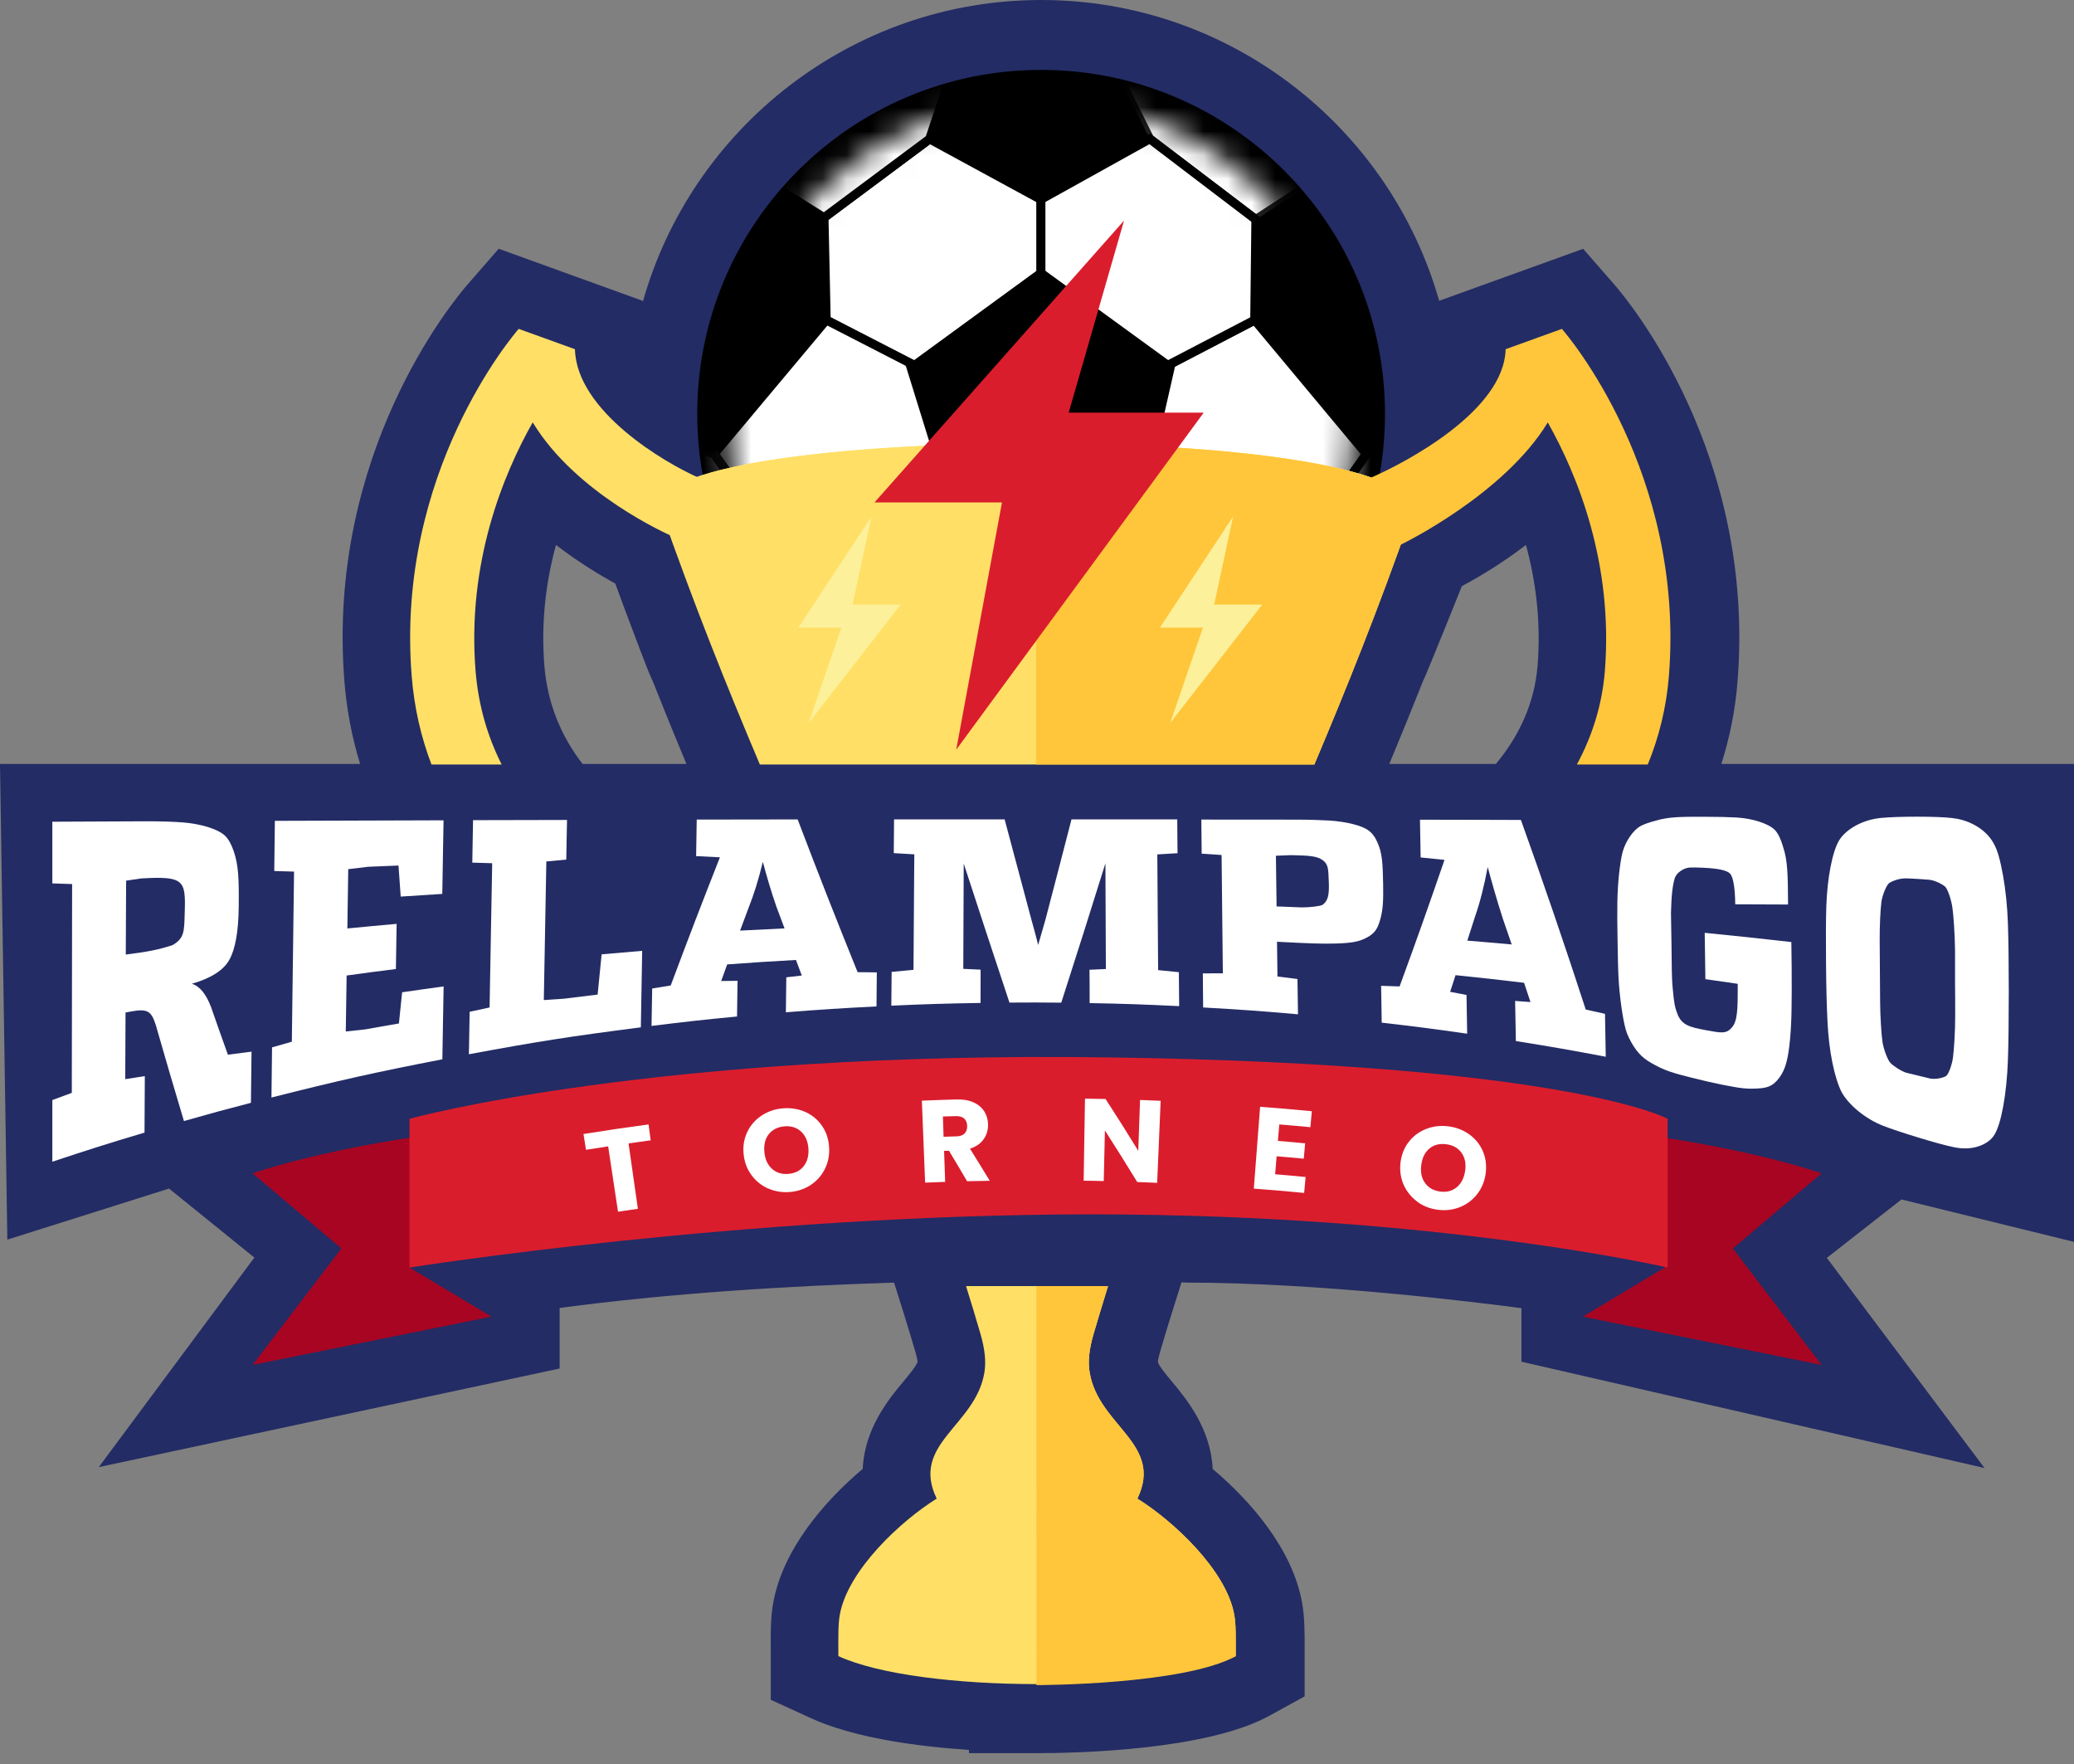 <svg width="87" height="74" viewBox="0 0 87 74" fill="none" xmlns="http://www.w3.org/2000/svg">
<rect x="0" y="0" width="87" height="74" fill="#808080" stroke="none"/>
<path d="M87 52.082V32.042H72.205C72.556 30.948 72.79 29.795 72.886 28.579C73.648 19.026 68.31 12.609 67.697 11.91L66.41 10.436L60.37 12.616C58.303 5.344 51.6 0 43.673 0C35.745 0 29.011 5.366 26.963 12.665V12.619L20.919 10.433L19.632 11.91C19.02 12.609 13.685 19.026 14.447 28.579C14.543 29.773 14.764 30.93 15.106 32.042H0L0.308 51.992L7.091 49.85L10.669 52.744L4.144 61.533L23.475 57.398V54.858C28.144 54.233 33.137 53.932 37.505 53.795C37.806 54.737 38.108 55.71 38.403 56.717C38.471 56.95 38.487 57.075 38.49 57.118C38.437 57.292 38.12 57.675 37.884 57.958C37.296 58.663 36.267 59.904 36.19 61.607C34.589 62.956 32.826 64.987 32.431 67.25C32.328 67.85 32.328 68.397 32.332 69.149V71.291L34.001 72.056C35.829 72.895 38.484 73.25 40.645 73.393V73.53H43.505C45.121 73.53 50.599 73.418 53.245 71.963L54.727 71.148V69.152C54.727 68.397 54.727 67.85 54.625 67.25C54.233 64.99 52.471 62.96 50.869 61.61C50.789 59.907 49.76 58.669 49.175 57.964C48.939 57.681 48.622 57.298 48.569 57.124C48.572 57.081 48.588 56.96 48.656 56.723C48.954 55.707 49.256 54.731 49.561 53.785C49.707 53.792 49.788 53.795 49.8 53.795C55.34 53.795 61.983 54.622 63.821 54.867V57.112L83.245 61.57L76.632 52.757L79.763 50.307L86.997 52.085L87 52.082ZM22.834 27.911C22.685 26.043 22.918 24.336 23.322 22.856C24.23 23.552 25.116 24.093 25.812 24.479C26.074 25.197 26.36 25.962 26.587 26.562C26.785 27.09 26.969 27.566 27.103 27.908C27.177 28.101 27.239 28.253 27.286 28.359C27.311 28.421 27.339 28.483 27.37 28.542C27.846 29.745 28.321 30.908 28.794 32.042H24.438C23.546 30.889 22.962 29.512 22.834 27.911ZM64.499 27.911C64.374 29.475 63.734 30.864 62.748 32.042H58.278C58.75 30.911 59.223 29.748 59.702 28.542C59.733 28.477 59.764 28.411 59.795 28.34C59.857 28.197 59.941 27.995 60.04 27.749C60.233 27.283 60.485 26.661 60.737 26.039C60.945 25.526 61.15 25.01 61.321 24.584C62.039 24.202 63.009 23.624 64.01 22.856C64.415 24.336 64.648 26.043 64.499 27.911Z" fill="#232C64"/>
<path d="M43.672 31.781C51.639 31.781 58.097 25.323 58.097 17.357C58.097 9.39 51.639 2.932 43.672 2.932C35.706 2.932 29.248 9.39 29.248 17.357C29.248 25.323 35.706 31.781 43.672 31.781Z" fill="black"/>
<mask id="mask0_5_1001" style="mask-type:luminance" maskUnits="userSpaceOnUse" x="30" y="4" width="27" height="27">
<path d="M56.839 17.44C56.884 10.167 51.025 4.235 43.753 4.189C36.48 4.143 30.547 10.002 30.501 17.275C30.456 24.548 36.314 30.48 43.587 30.526C50.86 30.572 56.793 24.713 56.839 17.44Z" fill="white"/>
</mask>
<g mask="url(#mask0_5_1001)">
<path d="M39.167 15.743L34.66 13.424L34.566 9.124L38.996 5.826L43.666 8.363V12.46L39.167 15.743Z" fill="white"/>
<path d="M39.183 15.964L34.473 13.542L34.377 9.034L38.981 5.605L43.853 8.254V12.556L39.183 15.964ZM34.843 13.309L39.149 15.522L43.476 12.367V8.478L39.012 6.05L34.756 9.221L34.843 13.309Z" fill="black"/>
<path d="M40.816 21.056L37.595 24.659L33.255 23.695L29.956 19.041L34.66 13.424L39.168 15.743L40.816 21.056Z" fill="white"/>
<path d="M37.66 24.864L33.143 23.86L29.717 19.029L34.611 13.184L39.32 15.609L41.024 21.099L37.657 24.861L37.66 24.864ZM33.367 23.524L37.527 24.448L40.604 21.006L39.01 15.867L34.707 13.654L30.193 19.045L33.367 23.521V23.524Z" fill="black"/>
<path d="M33.255 23.695L30.186 29.841L24.078 28.122L22.588 22.421L25.483 17.357L29.956 19.041L33.255 23.695Z" fill="white"/>
<path d="M30.286 30.062L23.922 28.271L22.386 22.393L25.396 17.123L30.074 18.883L33.472 23.674L30.286 30.059V30.062ZM24.23 27.97L30.087 29.618L33.037 23.711L29.835 19.197L25.563 17.59L22.787 22.449L24.23 27.973V27.97Z" fill="#242125"/>
<path d="M54.022 23.695L57.09 29.841L63.202 28.122L64.688 22.421L61.794 17.357L57.32 19.041L54.022 23.695Z" fill="white"/>
<path d="M56.99 30.062L53.801 23.677L57.199 18.886L61.874 17.126L64.884 22.396L63.351 28.275L56.987 30.065L56.99 30.062ZM54.239 23.711L57.189 29.618L63.046 27.97L64.489 22.446L61.713 17.587L57.441 19.194L54.239 23.708V23.711Z" fill="#242125"/>
<path d="M46.974 21.056L49.685 24.659L54.022 23.695L57.314 19.041L52.632 13.424L48.18 15.743L46.974 21.056Z" fill="white"/>
<path d="M49.607 24.867L46.772 21.099L48.019 15.616L52.682 13.188L57.553 19.032L54.137 23.863L49.61 24.87L49.607 24.867ZM47.176 21.012L49.763 24.448L53.913 23.524L57.081 19.048L52.585 13.657L48.345 15.864L47.176 21.009V21.012Z" fill="black"/>
<path d="M34.566 9.124L30.87 6.815V2.646L36.22 -0.731L39.876 3.18L38.996 5.826L34.566 9.124Z" fill="white"/>
<path d="M34.576 9.354L30.681 6.92V2.543L36.252 -0.973L40.088 3.134L39.155 5.941L39.109 5.975L34.576 9.351V9.354ZM31.057 6.712L34.557 8.901L38.838 5.711L39.662 3.227L36.19 -0.491L31.057 2.745V6.709V6.712Z" fill="black"/>
<path d="M52.679 9.211L56.369 6.815L56.344 2.646L50.994 -0.731L46.912 3.18L48.23 5.826L52.679 9.211Z" fill="white"/>
<path d="M52.669 9.438L48.081 5.947L46.682 3.14L50.972 -0.97L56.533 2.54L56.558 6.917L52.672 9.438H52.669ZM48.376 5.702L52.685 8.978L56.176 6.712L56.154 2.745L51.015 -0.497L47.139 3.218L48.376 5.702Z" fill="#242125"/>
<path d="M48.181 15.743L52.632 13.424L52.679 9.211L48.23 5.826L43.666 8.363V12.46L48.181 15.743Z" fill="white"/>
<path d="M48.165 15.964L43.48 12.556V8.254L48.249 5.602L52.872 9.118L52.822 13.539L48.168 15.964H48.165ZM43.853 12.367L48.196 15.522L52.446 13.309L52.492 9.302L48.215 6.047L43.853 8.471V12.364V12.367Z" fill="black"/>
<path d="M41.192 30.146H46.138L49.685 24.659L46.974 21.056H40.816L37.595 24.659L41.192 30.146Z" fill="white"/>
<path d="M46.24 30.336H41.092L37.358 24.643L40.731 20.873H47.067L49.912 24.653L46.24 30.336ZM41.294 29.96H46.035L49.455 24.668L46.878 21.246H40.899L37.831 24.678L41.294 29.96Z" fill="#242125"/>
<path d="M41.192 40.272H46.138L51.933 34.452L46.138 30.146H41.192L35.344 34.452L41.192 40.272Z" fill="white"/>
<path d="M46.215 40.461H41.114L35.055 34.43L41.129 29.96H46.2L52.221 34.43L46.215 40.461ZM41.269 40.085H46.06L51.65 34.474L46.075 30.336H41.254L35.63 34.474L41.269 40.085Z" fill="#242125"/>
<path d="M40.815 21.056L39.167 15.743L43.666 12.46L48.18 15.743L46.974 21.056H40.815Z" fill="black" stroke="black" stroke-width="2" stroke-miterlimit="10"/>
<path d="M29.956 19.041L25.482 17.357L30.87 6.814L34.566 9.124L34.66 13.424L29.956 19.041Z" fill="black"/>
<path d="M57.314 19.041L61.548 11.425L56.369 6.814L52.679 9.211L52.632 13.424L57.314 19.041Z" fill="black"/>
<path d="M33.224 23.723L30.186 29.841L35.344 34.452L41.192 30.146L37.595 24.659L33.224 23.723Z" fill="#242125"/>
<path d="M54.056 23.723L57.09 29.841L51.933 34.452L46.085 30.146L49.685 24.659L54.056 23.723Z" fill="#242125"/>
<path d="M46.912 3.152L48.23 5.826L43.666 8.363L38.997 5.826L39.877 3.18L46.912 3.152Z" fill="black"/>
</g>
<path fill-rule="evenodd" clip-rule="evenodd" d="M31.877 32.064H55.134C56.471 28.903 57.826 25.529 59.185 21.643C60.618 17.54 26.43 17.689 27.73 21.41C29.116 25.383 30.506 28.828 31.874 32.064H31.877Z" fill="#FFDF66"/>
<path fill-rule="evenodd" clip-rule="evenodd" d="M47.711 62.854C48.821 60.556 46.091 59.813 45.712 57.578C45.634 57.127 45.675 56.618 45.883 55.915C46.082 55.24 46.281 54.584 46.48 53.941H40.523C40.725 54.584 40.924 55.243 41.12 55.915C41.325 56.618 41.366 57.127 41.291 57.578C40.912 59.813 38.182 60.556 39.292 62.854C37.809 63.774 35.552 65.857 35.226 67.738C35.154 68.151 35.167 68.63 35.167 69.46C38.58 71.027 48.423 71.024 51.836 69.46C51.836 68.63 51.849 68.151 51.777 67.738C51.451 65.857 49.194 63.774 47.711 62.854Z" fill="#FFDF66"/>
<path fill-rule="evenodd" clip-rule="evenodd" d="M59.185 21.643C58.501 23.599 57.345 26.403 56.667 28.324C50.832 26.596 35.987 26.68 30.342 28.324C29.636 26.335 28.439 23.434 27.733 21.41C26.434 17.692 60.618 17.543 59.188 21.643H59.185Z" fill="#FFDF66"/>
<path d="M18.096 32.064H21.043C20.453 30.895 20.067 29.587 19.949 28.138C19.585 23.596 21.112 19.896 22.346 17.714C24.158 20.708 28.02 22.415 28.231 22.505L29.303 20.033C27.883 19.415 24.18 17.238 24.118 14.646L21.758 13.794C21.547 14.036 16.588 19.822 17.269 28.352C17.375 29.686 17.664 30.923 18.099 32.064H18.096Z" fill="#FFDF66"/>
<path d="M64.924 17.714C66.158 19.899 67.681 23.599 67.321 28.138C67.206 29.568 66.789 30.877 66.146 32.064H69.121C69.593 30.911 69.901 29.674 70.007 28.352C70.688 19.822 65.729 14.036 65.518 13.794L63.158 14.646C63.096 17.235 58.952 19.405 57.531 20.024L58.675 22.884C58.887 22.794 63.118 20.708 64.93 17.711L64.924 17.714Z" fill="#FFC63B"/>
<path fill-rule="evenodd" clip-rule="evenodd" d="M55.135 32.064C56.471 28.903 57.827 25.529 59.185 21.643C53.378 25.778 47.372 25.128 43.461 26.226V32.064H55.135Z" fill="#FFC63B"/>
<path fill-rule="evenodd" clip-rule="evenodd" d="M47.711 62.854C48.821 60.556 46.091 59.813 45.712 57.578C45.634 57.127 45.675 56.618 45.883 55.915C46.082 55.24 46.281 54.584 46.48 53.941H43.471L43.477 70.676C43.477 70.676 49.629 70.676 51.837 69.463C51.837 68.633 51.849 68.154 51.777 67.741C51.451 65.86 49.194 63.777 47.711 62.857V62.854Z" fill="#FFC63B"/>
<path fill-rule="evenodd" clip-rule="evenodd" d="M59.185 21.643C58.501 23.599 57.345 26.403 56.667 28.324C53.757 27.46 48.836 26.176 43.461 26.176V18.594C51.681 18.6 59.903 19.589 59.185 21.643Z" fill="#FFC63B"/>
<path d="M38.067 20.45H42.78L41.217 28.896L49.268 17.932H44.005L45.793 11.726L38.067 20.45Z" fill="#DA1D2D"/>
<path d="M40.11 31.452L42.031 21.072H36.684L47.151 9.252L44.829 17.307H50.493L40.107 31.449L40.11 31.452ZM39.448 19.828H43.527L42.32 26.338L48.038 18.55H43.178L44.434 14.198L39.448 19.828Z" fill="#DA1D2D"/>
<path d="M48.656 26.322H50.462L49.085 30.326L52.949 25.358H50.931L51.727 21.662L48.656 26.322Z" fill="#FCF09A"/>
<path d="M33.488 26.322H35.294L33.92 30.326L37.782 25.358H35.764L36.56 21.662L33.488 26.322Z" fill="#FCF09A"/>
<path d="M10.551 44.108C10.542 44.966 10.536 45.395 10.526 46.253C9.401 46.545 8.838 46.7 7.716 47.018C7.247 45.451 7.01 44.646 6.535 42.992C6.351 42.42 6.202 42.295 5.515 42.42C5.416 42.438 5.366 42.448 5.266 42.466C5.26 43.582 5.26 44.142 5.254 45.261C5.583 45.211 5.748 45.183 6.075 45.134C6.068 46.082 6.065 46.554 6.062 47.503C4.511 47.966 3.737 48.211 2.195 48.724V46.138C2.521 46.017 2.686 45.958 3.012 45.836C3.016 42.917 3.019 39.998 3.025 37.079C2.692 37.066 2.527 37.063 2.195 37.051V34.464C3.771 34.458 4.561 34.455 6.137 34.446C6.78 34.446 7.29 34.464 7.663 34.492C8.412 34.551 9.127 34.766 9.426 35.039C9.575 35.176 9.699 35.397 9.799 35.686C10.007 36.283 10.026 36.877 10.014 38.042C10.004 39.068 9.87 39.802 9.625 40.247C9.382 40.691 8.851 41.03 8.049 41.26C8.388 41.369 8.646 41.698 8.854 42.239C9.137 43.051 9.277 43.452 9.56 44.235C9.954 44.182 10.153 44.157 10.548 44.108H10.551ZM5.279 40.035C5.391 40.02 5.444 40.014 5.555 39.998C6.46 39.883 6.886 39.755 7.237 39.64C7.753 39.342 7.725 39.044 7.75 38.232C7.791 36.914 7.71 36.74 5.922 36.843C5.67 36.88 5.543 36.898 5.291 36.936C5.285 38.176 5.282 38.795 5.276 40.035H5.279Z" fill="white"/>
<path d="M18.609 41.363C18.587 42.588 18.578 43.203 18.556 44.428C15.677 44.988 14.244 45.308 11.387 46.032C11.396 45.19 11.403 44.77 11.412 43.928C11.745 43.831 11.909 43.785 12.242 43.691C12.279 40.837 12.298 39.41 12.335 36.556C12.003 36.547 11.838 36.541 11.505 36.532C11.515 35.689 11.521 35.269 11.53 34.427C14.359 34.418 15.774 34.411 18.606 34.405C18.584 35.639 18.575 36.258 18.553 37.492C17.857 37.536 17.509 37.557 16.809 37.604C16.772 37.085 16.753 36.824 16.716 36.302C16.206 36.323 15.951 36.333 15.441 36.354C15.108 36.392 14.941 36.413 14.608 36.454C14.592 37.449 14.586 37.946 14.571 38.941C15.398 38.86 15.811 38.823 16.638 38.748C16.626 39.504 16.619 39.883 16.607 40.642C15.78 40.747 15.367 40.8 14.54 40.915C14.527 41.854 14.518 42.323 14.505 43.262C14.838 43.225 15.003 43.206 15.335 43.172C15.895 43.069 16.175 43.023 16.734 42.926C16.787 42.401 16.815 42.14 16.868 41.618C17.564 41.515 17.913 41.468 18.609 41.372V41.363Z" fill="white"/>
<path d="M26.938 39.88C26.916 41.164 26.904 41.804 26.882 43.088C23.991 43.458 22.545 43.682 19.669 44.217C19.682 43.505 19.688 43.147 19.701 42.435C20.033 42.361 20.201 42.326 20.537 42.255C20.58 39.836 20.602 38.624 20.646 36.205C20.313 36.196 20.145 36.19 19.812 36.18C19.825 35.468 19.831 35.111 19.843 34.399C21.42 34.396 22.209 34.393 23.785 34.39C23.773 35.055 23.767 35.388 23.754 36.053C23.419 36.084 23.254 36.099 22.918 36.131C22.875 38.456 22.856 39.619 22.812 41.944C23.145 41.922 23.313 41.91 23.649 41.888C24.218 41.817 24.5 41.782 25.069 41.714C25.138 41.036 25.172 40.7 25.237 40.026C25.918 39.964 26.257 39.936 26.935 39.88H26.938Z" fill="white"/>
<path d="M36.78 40.788C36.774 41.356 36.774 41.642 36.768 42.211C35.248 42.289 34.486 42.336 32.966 42.457C32.972 41.869 32.978 41.577 32.984 40.99C33.246 40.959 33.373 40.943 33.634 40.915C33.535 40.654 33.485 40.523 33.389 40.262C32.232 40.327 31.657 40.365 30.504 40.449C30.404 40.725 30.351 40.865 30.252 41.145C30.525 41.142 30.662 41.139 30.939 41.136C30.93 41.736 30.927 42.034 30.917 42.634C29.481 42.771 28.763 42.852 27.33 43.029C27.339 42.401 27.345 42.087 27.358 41.459C27.668 41.406 27.824 41.381 28.135 41.332C28.962 39.124 29.375 38.052 30.199 35.956C29.801 35.935 29.599 35.925 29.201 35.907C29.21 35.294 29.217 34.986 29.226 34.374C30.92 34.374 31.766 34.371 33.46 34.368C34.458 36.986 34.962 38.26 35.975 40.775C36.302 40.775 36.463 40.781 36.79 40.784L36.78 40.788ZM32.91 38.938C32.773 38.574 32.705 38.391 32.568 38.027C32.335 37.352 32.154 36.727 31.999 36.146C31.825 36.874 31.626 37.511 31.402 38.074C31.259 38.456 31.188 38.646 31.045 39.031C31.791 38.991 32.164 38.972 32.91 38.938Z" fill="white"/>
<path d="M49.451 40.778C49.458 41.347 49.458 41.63 49.464 42.199C47.962 42.127 47.21 42.099 45.708 42.072C45.708 41.512 45.708 41.232 45.702 40.673C45.979 40.66 46.116 40.654 46.389 40.642C46.38 38.869 46.377 37.98 46.37 36.208C45.637 38.556 45.267 39.721 44.518 42.053C43.65 42.044 43.215 42.044 42.345 42.05C41.571 39.718 41.188 38.556 40.426 36.218C40.42 37.983 40.417 38.869 40.408 40.635C40.697 40.648 40.843 40.654 41.135 40.669C41.135 41.229 41.135 41.509 41.132 42.065C39.634 42.09 38.888 42.112 37.389 42.18C37.392 41.614 37.395 41.328 37.402 40.763C37.768 40.725 37.952 40.71 38.319 40.676C38.331 38.739 38.337 37.769 38.353 35.832C38.008 35.813 37.837 35.804 37.492 35.782C37.495 35.217 37.498 34.934 37.504 34.365C39.36 34.365 40.287 34.365 42.142 34.365C42.59 36.05 42.814 36.892 43.268 38.58C43.33 38.81 43.433 39.162 43.548 39.634C43.669 39.211 43.731 39.003 43.852 38.58C44.294 36.895 44.511 36.053 44.947 34.365C46.722 34.365 47.608 34.365 49.383 34.365C49.389 34.934 49.389 35.217 49.395 35.785C49.056 35.804 48.886 35.813 48.547 35.835C48.562 37.775 48.568 38.748 48.581 40.688C48.929 40.722 49.1 40.741 49.448 40.775L49.451 40.778Z" fill="white"/>
<path d="M53.568 39.497C53.574 40.079 53.581 40.371 53.587 40.956C53.922 40.996 54.09 41.018 54.426 41.061C54.435 41.655 54.439 41.95 54.448 42.541C52.856 42.401 52.06 42.345 50.469 42.255C50.462 41.683 50.459 41.397 50.456 40.825C50.792 40.825 50.96 40.822 51.296 40.822C51.274 38.835 51.264 37.843 51.243 35.86C50.907 35.838 50.742 35.826 50.407 35.804C50.4 35.232 50.397 34.946 50.394 34.374C51.97 34.374 52.76 34.374 54.336 34.377C54.93 34.377 55.399 34.393 55.751 34.414C56.465 34.458 57.131 34.623 57.401 34.828C57.541 34.924 57.672 35.086 57.774 35.316C57.983 35.77 58.004 36.208 58.02 37.085C58.032 37.757 58.014 38.145 57.905 38.54C57.796 38.935 57.684 39.134 57.348 39.317C57.035 39.488 56.73 39.55 56.083 39.572C55.465 39.591 54.877 39.566 53.848 39.513C53.736 39.507 53.68 39.504 53.568 39.497ZM55.499 36.09C55.281 35.913 54.964 35.879 54.14 35.866C53.891 35.876 53.767 35.882 53.522 35.891C53.534 36.743 53.537 37.169 53.55 38.018C53.661 38.021 53.717 38.024 53.829 38.027C54.14 38.039 54.292 38.046 54.603 38.058C54.958 38.058 55.362 38.008 55.477 37.952C55.704 37.785 55.763 37.539 55.741 37.004C55.719 36.448 55.726 36.27 55.499 36.087V36.09Z" fill="white"/>
<path d="M67.327 42.522L67.358 44.322C65.854 44.036 65.098 43.906 63.587 43.663C63.575 42.992 63.569 42.653 63.556 41.981C63.814 42 63.945 42.009 64.2 42.028C64.094 41.705 64.038 41.543 63.932 41.22C62.782 41.083 62.207 41.018 61.057 40.9C60.967 41.179 60.92 41.319 60.83 41.599C61.103 41.649 61.24 41.677 61.517 41.73C61.529 42.379 61.535 42.706 61.545 43.355C60.112 43.15 59.397 43.057 57.96 42.892C57.951 42.274 57.945 41.966 57.935 41.347C58.246 41.356 58.399 41.363 58.71 41.372C59.465 39.308 59.841 38.248 60.594 36.065C60.193 36.025 59.994 36.003 59.593 35.963C59.58 35.328 59.577 35.014 59.565 34.38C61.259 34.38 62.105 34.386 63.799 34.39C64.747 37.026 65.652 39.678 66.519 42.342C66.842 42.413 67.004 42.448 67.327 42.522ZM63.413 39.612C63.264 39.177 63.189 38.96 63.04 38.528C62.785 37.735 62.583 37.02 62.406 36.364C62.257 37.166 62.08 37.856 61.874 38.447C61.744 38.851 61.682 39.05 61.551 39.451C62.297 39.513 62.667 39.544 63.413 39.612Z" fill="white"/>
<path d="M75.143 39.516C75.149 39.929 75.149 40.135 75.156 40.548C75.165 41.263 75.156 41.848 75.152 42.292C75.143 43.197 75.062 44.133 74.929 44.58C74.87 44.813 74.77 45.022 74.636 45.205C74.353 45.581 74.105 45.65 73.555 45.659C73.281 45.672 72.992 45.634 72.703 45.581C72.413 45.529 72.05 45.46 71.596 45.354C71.142 45.249 70.766 45.152 70.477 45.075C70.188 44.997 69.908 44.907 69.631 44.776C69.075 44.496 68.82 44.332 68.521 43.871C68.378 43.641 68.257 43.402 68.195 43.178C68.067 42.709 67.937 41.813 67.893 40.996C67.872 40.582 67.865 40.063 67.853 39.417C67.831 38.142 67.831 37.424 67.918 36.64C67.962 36.255 68.008 35.941 68.067 35.726C68.198 35.269 68.506 34.825 68.807 34.651C68.969 34.564 69.183 34.492 69.46 34.418C70.013 34.256 70.52 34.256 71.428 34.256C72.034 34.256 72.507 34.268 72.843 34.287C73.533 34.328 74.198 34.548 74.453 34.812C74.58 34.946 74.698 35.176 74.789 35.493C74.997 36.112 74.994 36.693 75.006 37.937C74.12 37.934 73.676 37.931 72.79 37.928C72.78 37.215 72.703 36.799 72.581 36.65C72.466 36.51 72.087 36.423 71.456 36.395C71.204 36.382 71.011 36.379 70.887 36.386C70.641 36.398 70.346 36.588 70.262 36.808C70.225 36.911 70.178 37.107 70.144 37.402C70.113 37.685 70.104 37.983 70.094 38.297C70.104 38.838 70.107 39.106 70.116 39.647C70.132 40.545 70.116 40.955 70.172 41.509C70.225 42.05 70.247 42.224 70.365 42.529C70.545 42.992 70.878 43.082 71.555 43.206C72.212 43.328 72.41 43.368 72.647 43.097C72.883 42.827 72.898 42.354 72.895 41.263C72.351 41.182 72.081 41.145 71.537 41.067C71.524 40.29 71.518 39.901 71.509 39.124C72.961 39.27 73.688 39.345 75.137 39.51L75.143 39.516Z" fill="white"/>
<path d="M81.914 34.315C82.66 34.393 83.356 34.831 83.645 35.403C83.798 35.667 83.916 36.124 84.025 36.731C84.13 37.318 84.202 38.002 84.227 38.717C84.252 39.432 84.264 40.393 84.264 41.593C84.264 42.796 84.252 43.772 84.227 44.478C84.177 45.87 83.953 47.13 83.658 47.599C83.521 47.82 83.288 47.984 82.977 48.084C82.669 48.183 82.321 48.19 81.961 48.115C81.6 48.04 81.106 47.904 80.484 47.714C79.85 47.521 79.352 47.356 78.992 47.217C78.258 46.931 77.555 46.352 77.251 45.805C77.111 45.525 76.974 45.109 76.865 44.571C76.756 44.036 76.691 43.467 76.66 42.861C76.629 42.255 76.607 41.447 76.598 40.433C76.588 39.42 76.592 38.614 76.61 38.014C76.648 36.833 76.865 35.708 77.148 35.245C77.297 35.005 77.537 34.794 77.851 34.623C78.174 34.449 78.531 34.343 78.895 34.306C79.262 34.272 79.766 34.253 80.412 34.253C81.059 34.253 81.55 34.272 81.917 34.312L81.914 34.315ZM79.909 36.843C79.679 36.836 79.355 36.958 79.243 37.041C79.132 37.125 78.964 37.536 78.923 37.816C78.883 38.095 78.842 38.854 78.849 39.485C78.852 39.989 78.855 40.243 78.858 40.747C78.861 41.26 78.864 41.515 78.867 42.028C78.87 42.622 78.923 43.414 78.967 43.707C79.013 44.002 79.184 44.459 79.296 44.577C79.408 44.695 79.722 44.913 79.959 44.991C80.363 45.087 80.565 45.137 80.969 45.236C81.218 45.28 81.516 45.202 81.628 45.134C81.74 45.065 81.883 44.652 81.923 44.356C81.964 44.064 82.02 43.219 82.016 42.597C82.016 42.047 82.016 41.773 82.01 41.223V39.867C82.004 39.227 81.945 38.366 81.898 38.058C81.855 37.753 81.706 37.29 81.594 37.188C81.482 37.085 81.168 36.923 80.925 36.898C80.695 36.877 80.148 36.843 79.906 36.839L79.909 36.843Z" fill="white"/>
<path d="M10.598 49.212C10.598 49.212 14.605 47.782 21.472 47.21L17.179 53.164L20.614 55.222L10.598 57.246L14.319 52.362L10.598 49.212Z" fill="#A80522"/>
<path d="M76.411 49.212C76.411 49.212 72.404 47.782 65.537 47.21L69.83 53.164L66.395 55.222L76.411 57.246L72.69 52.362L76.411 49.212Z" fill="#A80522"/>
<path d="M17.179 46.924C17.179 46.924 27.482 44.064 46.654 44.35C65.826 44.636 69.954 46.924 69.954 46.924V53.164C69.954 53.164 60.389 50.932 45.796 50.932C31.203 50.932 17.179 53.164 17.179 53.164V46.924Z" fill="#DA1D2D"/>
<path d="M27.205 47.161C27.242 47.428 27.258 47.559 27.295 47.826C26.922 47.876 26.739 47.901 26.366 47.956C26.524 49.054 26.602 49.601 26.758 50.699C26.425 50.745 26.257 50.77 25.924 50.82C25.759 49.725 25.676 49.175 25.511 48.081C25.141 48.137 24.954 48.165 24.581 48.224C24.538 47.96 24.519 47.826 24.476 47.562C25.564 47.388 26.111 47.31 27.202 47.161H27.205Z" fill="white"/>
<path d="M32.232 49.853C31.949 49.728 31.713 49.542 31.526 49.29C31.34 49.038 31.228 48.746 31.194 48.41C31.159 48.075 31.209 47.767 31.343 47.484C31.477 47.201 31.675 46.971 31.94 46.794C32.204 46.617 32.502 46.514 32.835 46.486C33.168 46.458 33.482 46.508 33.771 46.632C34.06 46.76 34.293 46.952 34.473 47.207C34.654 47.462 34.753 47.758 34.778 48.093C34.803 48.429 34.744 48.737 34.607 49.017C34.47 49.296 34.271 49.523 34.016 49.694C33.758 49.865 33.469 49.965 33.146 49.993C32.823 50.021 32.518 49.974 32.235 49.85L32.232 49.853ZM33.718 48.905C33.87 48.709 33.932 48.46 33.911 48.162C33.886 47.86 33.783 47.624 33.6 47.456C33.416 47.288 33.183 47.217 32.903 47.241C32.62 47.266 32.4 47.378 32.247 47.571C32.095 47.767 32.036 48.016 32.064 48.323C32.092 48.625 32.201 48.858 32.384 49.023C32.568 49.188 32.798 49.259 33.078 49.234C33.354 49.209 33.569 49.1 33.718 48.905Z" fill="white"/>
<path d="M40.567 49.542C40.265 49.029 40.116 48.774 39.808 48.264C39.727 48.264 39.687 48.267 39.603 48.27C39.619 48.79 39.628 49.051 39.647 49.57C39.311 49.582 39.143 49.589 38.807 49.601C38.751 48.227 38.723 47.537 38.67 46.163C39.252 46.141 39.541 46.129 40.122 46.113C40.402 46.104 40.641 46.147 40.84 46.237C41.039 46.327 41.188 46.455 41.291 46.617C41.391 46.778 41.444 46.962 41.447 47.167C41.45 47.397 41.388 47.602 41.26 47.782C41.133 47.966 40.94 48.096 40.688 48.177C41.024 48.715 41.188 48.982 41.518 49.523C41.139 49.529 40.949 49.533 40.57 49.542H40.567ZM39.584 47.677C39.796 47.67 39.901 47.667 40.113 47.661C40.268 47.658 40.386 47.618 40.461 47.54C40.539 47.462 40.573 47.356 40.57 47.22C40.567 47.089 40.526 46.986 40.446 46.915C40.365 46.84 40.247 46.806 40.088 46.812C39.873 46.819 39.768 46.822 39.553 46.828C39.566 47.17 39.569 47.338 39.581 47.68L39.584 47.677Z" fill="white"/>
<path d="M48.544 49.61C48.208 49.595 48.041 49.589 47.705 49.576C47.173 48.709 46.9 48.274 46.349 47.412C46.331 48.261 46.318 48.687 46.3 49.536C45.964 49.526 45.796 49.523 45.457 49.52C45.479 48.143 45.491 47.456 45.513 46.079C45.858 46.085 46.032 46.088 46.377 46.094C46.937 46.962 47.21 47.394 47.748 48.267C47.779 47.416 47.795 46.99 47.823 46.135C48.168 46.147 48.342 46.153 48.687 46.169C48.628 47.543 48.6 48.233 48.541 49.607L48.544 49.61Z" fill="white"/>
<path d="M53.664 47.157C53.642 47.434 53.63 47.574 53.605 47.851C54.062 47.888 54.292 47.91 54.749 47.953C54.724 48.211 54.712 48.339 54.69 48.597C54.236 48.553 54.009 48.535 53.552 48.497C53.527 48.799 53.515 48.948 53.49 49.25C54 49.293 54.258 49.315 54.768 49.365C54.743 49.632 54.73 49.766 54.706 50.033C53.863 49.952 53.44 49.918 52.595 49.853C52.7 48.482 52.753 47.795 52.859 46.421C53.726 46.486 54.162 46.523 55.029 46.607C55.004 46.875 54.992 47.008 54.967 47.276C54.448 47.226 54.186 47.204 53.667 47.161L53.664 47.157Z" fill="white"/>
<path d="M59.434 50.385C59.185 50.198 58.999 49.962 58.874 49.676C58.75 49.387 58.71 49.076 58.75 48.743C58.794 48.41 58.912 48.118 59.108 47.876C59.303 47.63 59.549 47.453 59.847 47.341C60.143 47.229 60.46 47.198 60.789 47.245C61.122 47.291 61.414 47.413 61.666 47.602C61.918 47.792 62.104 48.034 62.219 48.323C62.334 48.612 62.365 48.923 62.316 49.256C62.263 49.589 62.136 49.875 61.937 50.117C61.737 50.36 61.495 50.534 61.203 50.642C60.914 50.751 60.609 50.782 60.286 50.736C59.962 50.689 59.679 50.574 59.431 50.388L59.434 50.385ZM61.1 49.8C61.293 49.645 61.411 49.418 61.458 49.119C61.504 48.818 61.458 48.566 61.315 48.361C61.175 48.156 60.963 48.034 60.684 47.994C60.401 47.953 60.161 48.009 59.969 48.165C59.776 48.32 59.661 48.55 59.62 48.855C59.58 49.157 59.63 49.408 59.773 49.61C59.913 49.812 60.124 49.934 60.401 49.974C60.674 50.014 60.907 49.956 61.1 49.8Z" fill="white"/>
</svg>
